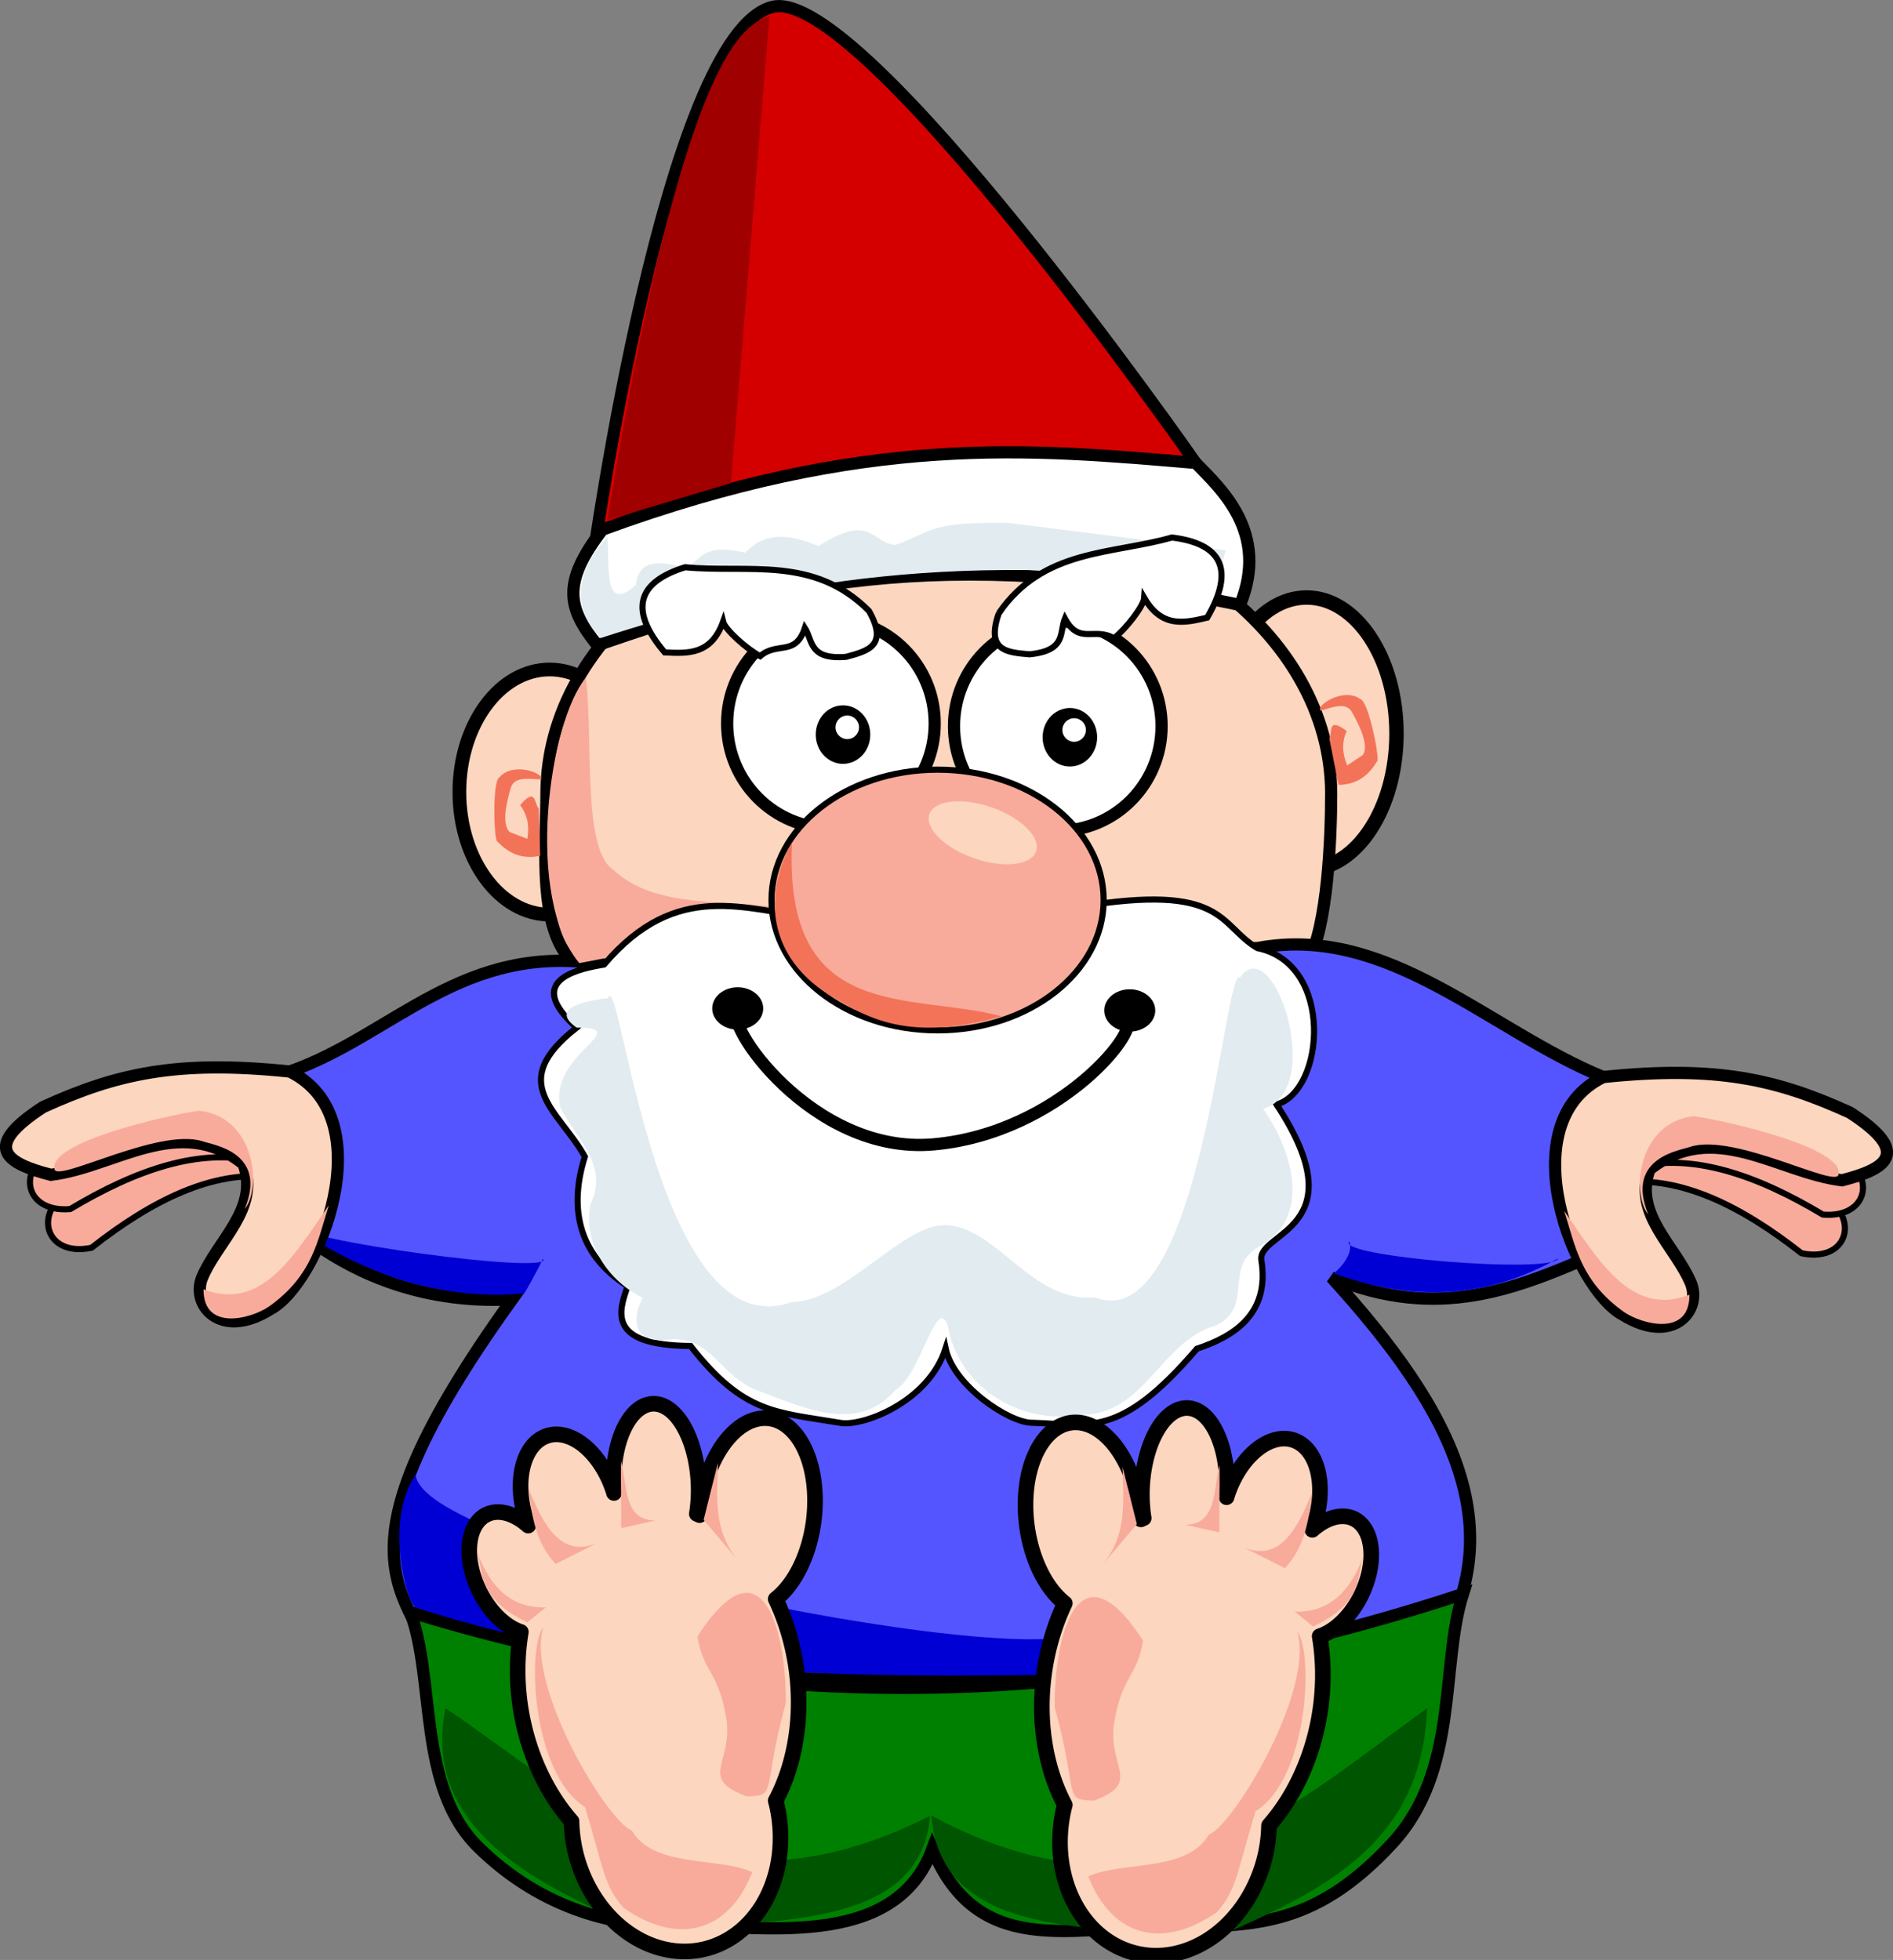 <?xml version="1.0" encoding="UTF-8" standalone="no"?>
<!-- Created with Inkscape (http://www.inkscape.org/) -->

<svg
   xmlns:dc="http://purl.org/dc/elements/1.1/"
   xmlns:cc="http://creativecommons.org/ns#"
   xmlns:rdf="http://www.w3.org/1999/02/22-rdf-syntax-ns#"
   xmlns:svg="http://www.w3.org/2000/svg"
   xmlns="http://www.w3.org/2000/svg"
   xmlns:sodipodi="http://sodipodi.sourceforge.net/DTD/sodipodi-0.dtd"
   xmlns:inkscape="http://www.inkscape.org/namespaces/inkscape"
   width="310.155"
   height="321.189"
   viewBox="0 0 82.062 84.981"
   version="1.1"
   id="svg8260"
   inkscape:version="0.92.4 (5da689c313, 2019-01-14)"
   sodipodi:docname="gnome.svg">
  <rect x="0" y="0" width="82.062" height="84.981" fill="#808080" stroke="none"/>
  <defs
     id="defs8254" />
  <sodipodi:namedview
     id="base"
     pagecolor="#ffffff"
     bordercolor="#666666"
     borderopacity="1.0"
     inkscape:pageopacity="0.0"
     inkscape:pageshadow="2"
     inkscape:zoom="3.959798"
     inkscape:cx="65.808164"
     inkscape:cy="145.76112"
     inkscape:document-units="px"
     inkscape:current-layer="layer1"
     showgrid="false"
     units="px"
     fit-margin-top="0"
     fit-margin-left="0"
     fit-margin-right="0"
     fit-margin-bottom="0"
     inkscape:window-width="2736"
     inkscape:window-height="1824"
     inkscape:window-x="0"
     inkscape:window-y="0"
     inkscape:window-maximized="1" />
  <g
     inkscape:label="Layer 1"
     inkscape:groupmode="layer"
     id="layer1"
     transform="translate(-8.64,-8.824)">
    <ellipse
       ry="5.9"
       rx="3.897"
       cy="40.631"
       cx="65.281"
       id="ellipse7799"
       style="opacity:1;fill:#fcd6bf;fill-opacity:1;stroke:#000000;stroke-width:0.625;stroke-linecap:round;stroke-miterlimit:4;stroke-dasharray:none;stroke-dashoffset:0;stroke-opacity:1;paint-order:markers fill stroke" />
    <ellipse
       style="opacity:1;fill:#fcd6bf;fill-opacity:1;stroke:#000000;stroke-width:0.594;stroke-linecap:round;stroke-miterlimit:4;stroke-dasharray:none;stroke-dashoffset:0;stroke-opacity:1;paint-order:markers fill stroke"
       id="ellipse7801"
       cx="-32.467"
       cy="43.166"
       rx="3.913"
       ry="5.314"
       transform="scale(-1,1)" />
    <path
       style="opacity:1;fill:#fcd6bf;fill-opacity:1;stroke:#000000;stroke-width:0.529;stroke-linecap:round;stroke-miterlimit:4;stroke-dasharray:none;stroke-dashoffset:0;stroke-opacity:1;paint-order:markers fill stroke"
       d="m 66.346,43.256 c 0,1.787 -0.136,5.749 -1.025,7.291 -2.607,4.522 -8.979,5.427 -15.983,5.427 -6.718,0 -13.478,-1.663 -16.242,-5.892 -1.101,-1.684 -0.767,-4.826 -0.767,-6.827 0,-7.024 7.615,-12.719 17.009,-12.719 9.394,0 17.009,5.694 17.009,12.719 z"
       id="path7777"
       inkscape:connector-curvature="0"
       sodipodi:nodetypes="sssssss" />
    <g
       transform="matrix(0.173,0,0,0.173,-33.479,11.881)"
       id="g7753"
       inkscape:export-xdpi="35.439999"
       inkscape:export-ydpi="35.439999"
       style="stroke-width:3.062;stroke-miterlimit:4;stroke-dasharray:none">
      <ellipse
         ry="26.257"
         rx="26.005"
         cy="163.66"
         cx="451.673"
         id="ellipse7749"
         style="opacity:1;fill:#ffffff;fill-opacity:1;stroke:#000000;stroke-width:3.062;stroke-linecap:round;stroke-miterlimit:4;stroke-dasharray:none;stroke-opacity:1" />
      <ellipse
         ry="5.807"
         rx="5.302"
         cy="166.438"
         cx="454.702"
         id="ellipse7751"
         style="opacity:1;fill:#000000;fill-opacity:1;stroke:#000000;stroke-width:3.062;stroke-linecap:round;stroke-miterlimit:4;stroke-dasharray:none;stroke-opacity:1" />
    </g>
    <ellipse
       ry="0.511"
       rx="0.51"
       cy="40.36"
       cx="45.369"
       id="ellipse7755"
       style="opacity:1;fill:#ffffff;fill-opacity:1;stroke:none;stroke-width:0.529;stroke-linecap:round;stroke-miterlimit:4;stroke-dasharray:none;stroke-opacity:1" />
    <g
       inkscape:export-ydpi="35.439999"
       inkscape:export-xdpi="35.439999"
       id="g7767"
       transform="matrix(0.173,0,0,0.173,-23.644,11.997)"
       style="stroke-width:3.062;stroke-miterlimit:4;stroke-dasharray:none">
      <ellipse
         style="opacity:1;fill:#ffffff;fill-opacity:1;stroke:#000000;stroke-width:3.062;stroke-linecap:round;stroke-miterlimit:4;stroke-dasharray:none;stroke-opacity:1"
         id="ellipse7763"
         cx="451.673"
         cy="163.66"
         rx="26.005"
         ry="26.257" />
      <ellipse
         style="opacity:1;fill:#000000;fill-opacity:1;stroke:#000000;stroke-width:3.062;stroke-linecap:round;stroke-miterlimit:4;stroke-dasharray:none;stroke-opacity:1"
         id="ellipse7765"
         cx="454.702"
         cy="166.438"
         rx="5.302"
         ry="5.807" />
    </g>
    <ellipse
       style="opacity:1;fill:#ffffff;fill-opacity:1;stroke:none;stroke-width:0.529;stroke-linecap:round;stroke-miterlimit:4;stroke-dasharray:none;stroke-opacity:1"
       id="ellipse7769"
       cx="55.204"
       cy="40.476"
       rx="0.51"
       ry="0.511" />
    <path
       style="fill:#5555ff;fill-rule:evenodd;stroke:#000000;stroke-width:0.529;stroke-linecap:butt;stroke-linejoin:miter;stroke-miterlimit:4;stroke-dasharray:none;stroke-opacity:1"
       d="m 21.203,55.285 c 4.514,-1.591 7.519,-5.653 13.624,-4.64 l 28.319,-0.714 c 5.663,-1.063 10.033,3.56 14.992,5.592 l -0.297,7.675 c -3.414,1.475 -6.83,2.944 -11.482,1.011 5.172,5.687 8.513,11.431 3.629,17.432 l -42.121,-0.059 c -1.538,-3.781 -5.196,-5.054 2.975,-16.42 -4.115,0.218 -7.222,-1.295 -9.281,-2.975 z"
       id="path7803"
       inkscape:connector-curvature="0"
       sodipodi:nodetypes="ccccccccccc" />
    <path
       style="fill:#f8ab9b;fill-opacity:1;fill-rule:evenodd;stroke:none;stroke-width:0.529;stroke-linecap:butt;stroke-linejoin:miter;stroke-miterlimit:4;stroke-dasharray:none;stroke-opacity:1"
       d="m 34.037,38.212 c 0.331,2.714 -0.172,7.456 1.199,8.334 2.229,2.089 6.253,0.93 8.752,2.075 L 33.752,50.584 C 31.357,47.677 32.451,40.103 34.037,38.212 Z"
       id="path7840"
       inkscape:connector-curvature="0"
       sodipodi:nodetypes="ccccc" />
    <path
       inkscape:connector-curvature="0"
       style="fill:#ffffff;fill-rule:evenodd;stroke:#000000;stroke-width:0.265;stroke-linecap:butt;stroke-linejoin:miter;stroke-miterlimit:4;stroke-dasharray:none;stroke-opacity:1"
       d="m 43.989,48.622 c -3.017,-0.323 -5.995,-1.707 -9.162,2.023 -2.167,0.346 -2.98,1.125 -1.19,2.737 -3.082,2.418 -0.794,3.548 0.357,5.592 -0.65,2.076 -0.411,4.179 1.853,5.617 -0.376,1.082 -0.925,2.569 2.728,2.593 2.307,2.956 3.708,2.865 6.508,3.336 0.948,0.16 3.801,-0.895 4.549,-3.23 0.34,1.615 2.725,3.198 3.715,3.223 2.495,0.062 3.798,0.743 7.18,-3.21 1.658,-0.546 3.16,-1.545 2.793,-3.835 -0.199,-1.24 4.221,-1.342 0.658,-6.755 2.087,-0.575 2.522,-6.101 -0.833,-6.782 C 61.462,48.944 61.785,47.08 55.412,48.146 Z"
       id="path7797" />
    <path
       style="fill:none;fill-rule:evenodd;stroke:#000000;stroke-width:0.529;stroke-linecap:round;stroke-linejoin:miter;stroke-miterlimit:4;stroke-dasharray:none;stroke-opacity:1"
       d="m 40.641,52.629 c -0.748,0.426 3.178,6.279 8.461,5.814 5.501,-0.484 9.189,-5.135 8.331,-5.511"
       id="path7783"
       inkscape:connector-curvature="0"
       sodipodi:nodetypes="csc" />
    <ellipse
       style="opacity:1;fill:#000000;fill-opacity:1;stroke:none;stroke-width:0.529;stroke-linecap:round;stroke-miterlimit:4;stroke-dasharray:none;stroke-dashoffset:0;stroke-opacity:1;paint-order:markers fill stroke"
       id="path7785"
       cx="40.62"
       cy="52.549"
       rx="1.106"
       ry="0.918" />
    <ellipse
       ry="0.918"
       rx="1.106"
       cy="52.636"
       cx="57.614"
       id="ellipse7787"
       style="opacity:1;fill:#000000;fill-opacity:1;stroke:none;stroke-width:0.529;stroke-linecap:round;stroke-miterlimit:4;stroke-dasharray:none;stroke-dashoffset:0;stroke-opacity:1;paint-order:markers fill stroke" />
    <path
       style="fill:#d40000;fill-rule:evenodd;stroke:#000000;stroke-width:0.529;stroke-linecap:butt;stroke-linejoin:miter;stroke-miterlimit:4;stroke-dasharray:none;stroke-opacity:1"
       d="m 34.31,33.305 c 0,0 3.173,-23.047 7.82,-24.183 3.889,-0.95 18.343,19.773 18.343,19.773 z"
       id="path7793"
       inkscape:connector-curvature="0"
       sodipodi:nodetypes="cscc" />
    <path
       style="fill:#ffffff;fill-rule:evenodd;stroke:#000000;stroke-width:0.529;stroke-linecap:butt;stroke-linejoin:miter;stroke-miterlimit:4;stroke-dasharray:none;stroke-opacity:1"
       d="m 34.535,36.802 c 7.233,-2.529 14.859,-4.469 27.86,-1.748 1.298,-3.158 -0.867,-5.068 -1.923,-6.159 -7.165,-0.604 -14.236,-1.312 -25.714,2.893 -1.805,2.334 -1.486,3.44 -0.223,5.014 z"
       id="path7789"
       inkscape:connector-curvature="0"
       sodipodi:nodetypes="ccccc" />
    <ellipse
       style="opacity:1;fill:#f8ab9b;fill-opacity:1;stroke:#000000;stroke-width:0.265;stroke-linecap:round;stroke-miterlimit:4;stroke-dasharray:none;stroke-dashoffset:0;stroke-opacity:1;paint-order:markers fill stroke"
       id="path7795"
       cx="49.284"
       cy="47.848"
       rx="7.199"
       ry="5.652" />
    <path
       style="fill:#008000;fill-rule:evenodd;stroke:#000000;stroke-width:0.529;stroke-linecap:butt;stroke-linejoin:miter;stroke-miterlimit:4;stroke-dasharray:none;stroke-opacity:1"
       d="m 26.421,78.719 c 1.102,2.919 0.296,7.584 2.949,10.192 2.513,2.471 5.616,3.514 8.792,3.427 3.177,-0.087 9.241,1.165 10.896,-3.343 1.933,4.7 5.975,3.397 9.84,3.37 3.865,-0.027 6.613,0.158 10.101,-3.622 2.912,-3.155 2.073,-7.71 3.061,-10.809 -14.533,4.811 -29.648,5.724 -45.638,0.785 z"
       id="path7814"
       inkscape:connector-curvature="0"
       sodipodi:nodetypes="cszczscc" />
    <path
       style="fill:#005500;fill-rule:evenodd;stroke:none;stroke-width:0.529;stroke-linecap:butt;stroke-linejoin:miter;stroke-miterlimit:4;stroke-dasharray:none;stroke-opacity:1"
       d="m 27.955,82.89 c 5.941,4.009 11.191,9.615 21.001,4.67 -0.411,4.972 -6.891,4.508 -12.375,4.938 -5.372,-2.124 -9.616,-4.735 -8.627,-9.608 z"
       id="path8025"
       inkscape:connector-curvature="0"
       sodipodi:nodetypes="cccc" />
    <path
       sodipodi:nodetypes="cccscc"
       inkscape:connector-curvature="0"
       id="path8068"
       d="M 55.864,79.356 C 54.698,81.641 26.916,76.217 26.659,72.756 c -1.406,2.082 -0.349,5.635 -0.009,5.76 9.687,3.207 20.503,2.999 27.382,2.929 1.994,-0.02 0.266,-1.327 1.832,-2.089 z"
       style="fill:#0000d4;fill-rule:evenodd;stroke:none;stroke-width:0.529;stroke-linecap:butt;stroke-linejoin:miter;stroke-miterlimit:4;stroke-dasharray:none;stroke-opacity:1" />
    <path
       sodipodi:nodetypes="cccc"
       inkscape:connector-curvature="0"
       id="path8062"
       d="m 70.505,82.89 c -5.941,4.276 -11.682,9.928 -21.492,4.654 0.411,5.303 6.891,4.808 12.375,5.267 5.132,-2.187 8.897,-4.33 9.117,-9.921 z"
       style="fill:#005500;fill-rule:evenodd;stroke:none;stroke-width:0.529;stroke-linecap:butt;stroke-linejoin:miter;stroke-miterlimit:4;stroke-dasharray:none;stroke-opacity:1" />
    <path
       style="fill:#e2ebf0;fill-opacity:1;fill-rule:evenodd;stroke:none;stroke-width:0.529;stroke-linecap:butt;stroke-linejoin:miter;stroke-miterlimit:4;stroke-dasharray:none;stroke-opacity:1"
       d="m 56.102,65.072 c -2.729,0.267 -4.277,-3.105 -6.511,-3.127 -1.851,-0.018 -4.37,3.332 -6.638,3.334 -5.889,2.125 -7.443,-14.708 -7.953,-13.181 -0.614,0.077 -2.684,0.351 -1.363,1.282 2.554,0.018 -1.246,1.132 -0.703,3.478 0.719,1.389 2.116,2.503 1.304,4.184 -0.339,1.707 0.77,3.319 2.266,4.057 -0.428,0.771 -0.488,1.892 0.879,1.832 2.152,-0.36 2.389,1.656 4.278,2.248 2.022,0.774 4.188,1.747 5.783,-0.073 1.096,-0.582 1.788,-4.21 2.286,-2.798 0.437,2.611 3.068,4.317 5.758,3.863 2.8,0.007 3.427,-3.176 5.862,-3.88 1.681,-0.806 0.305,-2.531 1.852,-3.399 2.475,-1.344 1.317,-4.428 0.193,-5.988 2.756,-0.791 0.437,-7.79 -1.006,-5.689 -0.652,-0.684 -1.708,15.698 -6.287,13.856 z"
       id="path7834"
       inkscape:connector-curvature="0"
       sodipodi:nodetypes="cscccccccccccccccc" />
    <ellipse
       style="opacity:1;fill:#fcd6bf;fill-opacity:1;stroke:none;stroke-width:0.529;stroke-linecap:round;stroke-miterlimit:4;stroke-dasharray:none;stroke-dashoffset:0;stroke-opacity:1;paint-order:markers fill stroke"
       id="path7842"
       cx="63.178"
       cy="25.56"
       rx="2.45"
       ry="1.167"
       transform="rotate(19.219)" />
    <path
       style="fill:#0000d4;fill-rule:evenodd;stroke:none;stroke-width:0.529;stroke-linecap:butt;stroke-linejoin:miter;stroke-miterlimit:4;stroke-dasharray:none;stroke-opacity:1"
       d="m 21.27,61.898 c 0.147,0.72 11.483,2.223 10.905,1.501 -0.297,0.654 -0.803,1.502 -0.803,1.502 -2.946,0.304 -6.648,-0.493 -10.102,-3.003 z"
       id="path8064"
       inkscape:connector-curvature="0"
       sodipodi:nodetypes="cccc" />
    <path
       sodipodi:nodetypes="cccc"
       inkscape:connector-curvature="0"
       id="path8066"
       d="m 76.192,63.382 c -0.226,0.699 -9.712,-0.08 -9.057,-0.733 0.222,0.684 -0.679,1.389 -0.679,1.389 2.623,0.936 6.011,1.463 9.736,-0.657 z"
       style="fill:#0000d4;fill-rule:evenodd;stroke:none;stroke-width:0.529;stroke-linecap:butt;stroke-linejoin:miter;stroke-miterlimit:4;stroke-dasharray:none;stroke-opacity:1" />
    <path
       style="fill:#e2ebf0;fill-opacity:1;fill-rule:evenodd;stroke:none;stroke-width:0.265px;stroke-linecap:butt;stroke-linejoin:miter;stroke-opacity:1"
       d="m 34.976,32.088 c -1.589,1.749 -1.389,3.311 -0.293,4.4 6.628,-2.158 14.836,-3.93 26.676,-2.334 l 0.418,-1.47 -9.405,-1.186 c -3.449,-0.047 -3.168,0.316 -4.911,0.953 -1.045,-0.066 -1.031,-1.424 -3.341,0.05 -1.759,-0.742 -2.56,-0.34 -3.174,0.284 -1.94,-0.431 -1.857,0.351 -2.606,0.635 -0.976,-0.2 -1.985,-0.46 -2.138,0.768 -1.389,1.261 -1.146,-0.743 -1.226,-2.099 z"
       id="path1007"
       inkscape:connector-curvature="0"
       sodipodi:nodetypes="ccccccccccc" />
    <path
       style="fill:#ffffff;fill-rule:evenodd;stroke:#000000;stroke-width:0.265;stroke-linecap:butt;stroke-linejoin:miter;stroke-miterlimit:4;stroke-dasharray:none;stroke-opacity:1"
       d="m 51.939,35.413 c 1.926,-2.805 4.885,-2.539 7.504,-3.284 2.151,0.266 2.744,1.379 1.53,3.475 -0.98,0.229 -1.962,0.467 -2.73,-0.857 -0.022,0.351 -0.803,1.355 -1.314,1.754 -0.839,-0.502 -1.498,0.3 -2.126,-0.858 -0.248,0.602 0.084,1.391 -1.533,1.552 -0.937,-0.083 -1.913,-0.126 -1.331,-1.783 z"
       id="path858"
       inkscape:connector-curvature="0"
       sodipodi:nodetypes="cccccccc" />
    <path
       sodipodi:nodetypes="cccccccc"
       inkscape:connector-curvature="0"
       id="path860"
       d="m 46.309,35.313 c -2.395,-2.417 -5.259,-1.628 -7.969,-1.894 -2.069,0.645 -2.454,1.846 -0.886,3.692 1.005,0.05 2.013,0.11 2.533,-1.329 0.084,0.342 1.032,1.19 1.606,1.492 0.736,-0.643 1.528,0.029 1.939,-1.223 0.351,0.548 0.165,1.384 1.785,1.254 0.907,-0.249 1.86,-0.464 0.992,-1.992 z"
       style="fill:#ffffff;fill-rule:evenodd;stroke:#000000;stroke-width:0.265;stroke-linecap:butt;stroke-linejoin:miter;stroke-miterlimit:4;stroke-dasharray:none;stroke-opacity:1" />
    <g
       id="g925"
       transform="translate(-15.964,-1.197)">
      <path
         style="fill:#f8ab9b;fill-opacity:1;fill-rule:evenodd;stroke:#000000;stroke-width:0.265px;stroke-linecap:butt;stroke-linejoin:miter;stroke-opacity:1"
         d="m 95.936,59.797 7.134,1.765 c 2.316,0.905 1.795,3.259 -0.372,2.798 -2.648,-2.081 -5.244,-3.339 -7.743,-3.071 z"
         id="path916"
         inkscape:connector-curvature="0"
         sodipodi:nodetypes="ccccc" />
      <path
         sodipodi:nodetypes="ccccc"
         inkscape:connector-curvature="0"
         id="path914"
         d="m 96.341,59.009 7.3,0.852 c 2.412,0.606 2.191,3.007 -0.017,2.823 -2.89,-1.731 -5.623,-2.652 -8.068,-2.071 z"
         style="fill:#f8ab9b;fill-opacity:1;fill-rule:evenodd;stroke:#000000;stroke-width:0.265px;stroke-linecap:butt;stroke-linejoin:miter;stroke-opacity:1" />
      <path
         sodipodi:nodetypes="ccccccc"
         inkscape:connector-curvature="0"
         id="path912"
         d="m 94.954,67.027 c -2.12,-1.138 -4.936,-8.301 -0.852,-10.307 4.931,-0.514 7.533,0.102 10.691,1.537 2.728,1.764 1.564,2.453 -0.334,2.94 -2.784,-0.337 -5.568,-2.698 -8.352,-0.468 -0.704,1.947 1.126,3.314 1.804,4.944 0.459,1.19 -0.818,2.686 -2.957,1.353 z"
         style="fill:#fcd6bf;fill-opacity:1;fill-rule:evenodd;stroke:#000000;stroke-width:0.529;stroke-linecap:butt;stroke-linejoin:miter;stroke-miterlimit:4;stroke-dasharray:none;stroke-opacity:1" />
      <path
         style="fill:#f8ab9b;fill-opacity:1;fill-rule:evenodd;stroke:none;stroke-width:0.226;stroke-linecap:butt;stroke-linejoin:miter;stroke-miterlimit:4;stroke-dasharray:none;stroke-opacity:1"
         d="m 96.056,62.675 c -1.023,-2.503 1.456,-2.782 1.818,-2.929 1.931,-0.623 6.413,1.855 6.43,1.188 0.23,-1.153 -4.849,-2.316 -6.263,-2.516 -2.445,0.255 -2.734,3.378 -1.985,4.257 z"
         id="path7850"
         inkscape:connector-curvature="0"
         sodipodi:nodetypes="ccccc" />
      <path
         sodipodi:nodetypes="cccc"
         inkscape:connector-curvature="0"
         id="path918"
         d="m 92.409,62.522 c 1.505,2.154 2.909,4.617 5.433,3.638 0.012,1.846 -2.079,1.273 -2.835,0.749 -1.912,-1.355 -2.119,-2.907 -2.598,-4.387 z"
         style="fill:#f8ab9b;fill-opacity:1;fill-rule:evenodd;stroke:none;stroke-width:0.265px;stroke-linecap:butt;stroke-linejoin:miter;stroke-opacity:1" />
    </g>
    <g
       transform="matrix(-1,0,0,1,115.305,-1.435)"
       id="g937">
      <path
         sodipodi:nodetypes="ccccc"
         inkscape:connector-curvature="0"
         id="path927"
         d="m 95.936,59.797 7.134,1.765 c 2.316,0.905 1.795,3.259 -0.372,2.798 -2.648,-2.081 -5.244,-3.339 -7.743,-3.071 z"
         style="fill:#f8ab9b;fill-opacity:1;fill-rule:evenodd;stroke:#000000;stroke-width:0.265px;stroke-linecap:butt;stroke-linejoin:miter;stroke-opacity:1" />
      <path
         style="fill:#f8ab9b;fill-opacity:1;fill-rule:evenodd;stroke:#000000;stroke-width:0.265px;stroke-linecap:butt;stroke-linejoin:miter;stroke-opacity:1"
         d="m 96.341,59.009 7.3,0.852 c 2.412,0.606 2.191,3.007 -0.017,2.823 -2.89,-1.731 -5.623,-2.652 -8.068,-2.071 z"
         id="path929"
         inkscape:connector-curvature="0"
         sodipodi:nodetypes="ccccc" />
      <path
         style="fill:#fcd6bf;fill-opacity:1;fill-rule:evenodd;stroke:#000000;stroke-width:0.529;stroke-linecap:butt;stroke-linejoin:miter;stroke-miterlimit:4;stroke-dasharray:none;stroke-opacity:1"
         d="m 94.954,67.027 c -2.12,-1.138 -4.936,-8.301 -0.852,-10.307 4.931,-0.514 7.533,0.102 10.691,1.537 2.728,1.764 1.564,2.453 -0.334,2.94 -2.784,-0.337 -5.568,-2.698 -8.352,-0.468 -0.704,1.947 1.126,3.314 1.804,4.944 0.459,1.19 -0.818,2.686 -2.957,1.353 z"
         id="path931"
         inkscape:connector-curvature="0"
         sodipodi:nodetypes="ccccccc" />
      <path
         sodipodi:nodetypes="ccccc"
         inkscape:connector-curvature="0"
         id="path933"
         d="m 96.056,62.675 c -1.023,-2.503 1.456,-2.782 1.818,-2.929 1.931,-0.623 6.413,1.855 6.43,1.188 0.23,-1.153 -4.849,-2.316 -6.263,-2.516 -2.445,0.255 -2.734,3.378 -1.985,4.257 z"
         style="fill:#f8ab9b;fill-opacity:1;fill-rule:evenodd;stroke:none;stroke-width:0.226;stroke-linecap:butt;stroke-linejoin:miter;stroke-miterlimit:4;stroke-dasharray:none;stroke-opacity:1" />
      <path
         style="fill:#f8ab9b;fill-opacity:1;fill-rule:evenodd;stroke:none;stroke-width:0.265px;stroke-linecap:butt;stroke-linejoin:miter;stroke-opacity:1"
         d="m 92.409,62.522 c 1.505,2.154 2.909,4.617 5.433,3.638 0.012,1.846 -2.079,1.273 -2.835,0.749 -1.912,-1.355 -2.119,-2.907 -2.598,-4.387 z"
         id="path935"
         inkscape:connector-curvature="0"
         sodipodi:nodetypes="cccc" />
    </g>
    <g
       id="g969"
       transform="matrix(1.276,0,0,1.276,9.414,-27.679)">
      <path
         id="path939"
         transform="matrix(0.265,0,0,0.265,12.384,8.824)"
         d="m 34.668,254.658 a 10.536,5.446 87.706 0 0 -5.021,10.744 10.536,5.446 87.706 0 0 0.041,0.689 9.375,5.893 72.098 0 0 -0.062,-0.219 9.375,5.893 72.098 0 0 -8.488,-7.109 9.375,5.893 72.098 0 0 -2.727,10.732 9.375,5.893 72.098 0 0 0.283,0.783 8.304,5.089 64.42 0 0 -5.314,-1.424 8.304,5.089 64.42 0 0 -1.006,9.688 8.304,5.089 64.42 0 0 5.379,5.373 23.839,17.857 81.288 0 0 -0.047,9.688 23.839,17.857 81.288 0 0 6.543,14.586 15.982,13.259 77.093 0 0 0.463,3.797 15.982,13.259 77.093 0 0 16.492,12.617 15.982,13.259 77.093 0 0 9.355,-18.541 15.982,13.259 77.093 0 0 -0.133,-0.51 23.839,17.857 81.288 0 0 2.582,-17.357 23.839,17.857 81.288 0 0 -2.58,-8.496 7.321,12.321 7.346 0 0 4.869,-10.006 7.321,12.321 7.346 0 0 -5.686,-13.156 7.321,12.321 7.346 0 0 -8.838,11.283 7.321,12.321 7.346 0 0 -0.105,1.113 23.839,17.857 81.288 0 0 -0.357,-0.162 10.536,5.446 87.706 0 0 0.221,-3.805 10.536,5.446 87.706 0 0 -5.863,-10.309 z"
         style="opacity:1;fill:#fcd6bf;fill-opacity:1;stroke:#000000;stroke-width:2;stroke-linecap:square;stroke-linejoin:round;stroke-miterlimit:4;stroke-dasharray:none;stroke-dashoffset:0;stroke-opacity:1;paint-order:normal"
         inkscape:connector-curvature="0" />
      <path
         style="fill:#f8ab9b;fill-opacity:1;fill-rule:evenodd;stroke:none;stroke-width:0.239;stroke-linecap:butt;stroke-linejoin:miter;stroke-miterlimit:4;stroke-dasharray:none;stroke-opacity:1"
         d="m 17.849,83.908 c -0.592,2.021 2.199,6.617 3.007,6.898 0.724,1.279 2.967,0.899 4.095,1.416 -0.815,2.076 -2.534,2.491 -4.37,1.218 -0.673,-0.776 -0.654,-1.241 -1.312,-3.426 -1.83,-1.166 -1.963,-5.449 -1.42,-6.106 z"
         id="path7844"
         inkscape:connector-curvature="0"
         sodipodi:nodetypes="cccccc" />
      <path
         sodipodi:nodetypes="czccc"
         inkscape:connector-curvature="0"
         id="path952"
         d="m 24.761,89.65 c -1.687,-0.631 -0.428,-1.134 -0.701,-2.706 -0.272,-1.573 -0.774,-1.503 -0.972,-2.729 2.271,-3.516 3.036,0.038 2.999,2.271 -0.83,3.031 -0.25,3.131 -1.326,3.163 z"
         style="fill:#f8ab9b;fill-opacity:1;fill-rule:evenodd;stroke:none;stroke-width:0.239;stroke-linecap:butt;stroke-linejoin:miter;stroke-miterlimit:4;stroke-dasharray:none;stroke-opacity:1" />
      <path
         sodipodi:nodetypes="cccc"
         inkscape:connector-curvature="0"
         id="path954"
         d="m 17.31,83.735 0.626,-0.508 c -1.189,0.033 -1.892,-0.705 -2.327,-1.866 0.231,0.785 0.018,1.56 1.701,2.374 z"
         style="fill:#f8ab9b;fill-opacity:1;fill-rule:evenodd;stroke:none;stroke-width:0.265px;stroke-linecap:butt;stroke-linejoin:miter;stroke-opacity:1" />
      <path
         sodipodi:nodetypes="cccc"
         style="fill:#f8ab9b;fill-opacity:1;fill-rule:evenodd;stroke:none;stroke-width:0.265px;stroke-linecap:butt;stroke-linejoin:miter;stroke-opacity:1"
         d="m 18.267,81.751 1.406,-0.709 c -1.202,0.502 -1.809,-0.566 -2.327,-1.866 0.115,0.909 0.223,1.82 0.921,2.575 z"
         id="path956"
         inkscape:connector-curvature="0" />
      <path
         sodipodi:nodetypes="cccc"
         inkscape:connector-curvature="0"
         id="path958"
         d="m 20.499,80.534 1.158,-0.26 c -1.101,-0.01 -0.939,-1.198 -1.169,-2.02 z"
         style="fill:#f8ab9b;fill-opacity:1;fill-rule:evenodd;stroke:none;stroke-width:0.265px;stroke-linecap:butt;stroke-linejoin:miter;stroke-opacity:1" />
      <path
         sodipodi:nodetypes="cccc"
         style="fill:#f8ab9b;fill-opacity:1;fill-rule:evenodd;stroke:none;stroke-width:0.265px;stroke-linecap:butt;stroke-linejoin:miter;stroke-opacity:1"
         d="m 23.299,80.251 1.217,1.441 c -0.919,-1.061 -0.749,-2.227 -0.732,-3.378 z"
         id="path960"
         inkscape:connector-curvature="0" />
    </g>
    <g
       transform="matrix(-1.276,0,0,1.276,87.653,-27.495)"
       id="g1001">
      <path
         inkscape:connector-curvature="0"
         style="opacity:1;fill:#fcd6bf;fill-opacity:1;stroke:#000000;stroke-width:2;stroke-linecap:square;stroke-linejoin:round;stroke-miterlimit:4;stroke-dasharray:none;stroke-dashoffset:0;stroke-opacity:1;paint-order:normal"
         d="m 34.668,254.658 a 10.536,5.446 87.706 0 0 -5.021,10.744 10.536,5.446 87.706 0 0 0.041,0.689 9.375,5.893 72.098 0 0 -0.062,-0.219 9.375,5.893 72.098 0 0 -8.488,-7.109 9.375,5.893 72.098 0 0 -2.727,10.732 9.375,5.893 72.098 0 0 0.283,0.783 8.304,5.089 64.42 0 0 -5.314,-1.424 8.304,5.089 64.42 0 0 -1.006,9.688 8.304,5.089 64.42 0 0 5.379,5.373 23.839,17.857 81.288 0 0 -0.047,9.688 23.839,17.857 81.288 0 0 6.543,14.586 15.982,13.259 77.093 0 0 0.463,3.797 15.982,13.259 77.093 0 0 16.492,12.617 15.982,13.259 77.093 0 0 9.355,-18.541 15.982,13.259 77.093 0 0 -0.133,-0.51 23.839,17.857 81.288 0 0 2.582,-17.357 23.839,17.857 81.288 0 0 -2.58,-8.496 7.321,12.321 7.346 0 0 4.869,-10.006 7.321,12.321 7.346 0 0 -5.686,-13.156 7.321,12.321 7.346 0 0 -8.838,11.283 7.321,12.321 7.346 0 0 -0.105,1.113 23.839,17.857 81.288 0 0 -0.357,-0.162 10.536,5.446 87.706 0 0 0.221,-3.805 10.536,5.446 87.706 0 0 -5.863,-10.309 z"
         transform="matrix(0.265,0,0,0.265,12.384,8.824)"
         id="path987" />
      <path
         sodipodi:nodetypes="cccccc"
         inkscape:connector-curvature="0"
         id="path989"
         d="m 17.849,83.908 c -0.592,2.021 2.199,6.617 3.007,6.898 0.724,1.279 2.967,0.899 4.095,1.416 -0.815,2.076 -2.534,2.491 -4.37,1.218 -0.673,-0.776 -0.654,-1.241 -1.312,-3.426 -1.83,-1.166 -1.963,-5.449 -1.42,-6.106 z"
         style="fill:#f8ab9b;fill-opacity:1;fill-rule:evenodd;stroke:none;stroke-width:0.239;stroke-linecap:butt;stroke-linejoin:miter;stroke-miterlimit:4;stroke-dasharray:none;stroke-opacity:1" />
      <path
         style="fill:#f8ab9b;fill-opacity:1;fill-rule:evenodd;stroke:none;stroke-width:0.239;stroke-linecap:butt;stroke-linejoin:miter;stroke-miterlimit:4;stroke-dasharray:none;stroke-opacity:1"
         d="m 24.761,89.65 c -1.687,-0.631 -0.428,-1.134 -0.701,-2.706 -0.272,-1.573 -0.774,-1.503 -0.972,-2.729 2.271,-3.516 3.036,0.038 2.999,2.271 -0.83,3.031 -0.25,3.131 -1.326,3.163 z"
         id="path991"
         inkscape:connector-curvature="0"
         sodipodi:nodetypes="czccc" />
      <path
         style="fill:#f8ab9b;fill-opacity:1;fill-rule:evenodd;stroke:none;stroke-width:0.265px;stroke-linecap:butt;stroke-linejoin:miter;stroke-opacity:1"
         d="m 17.31,83.735 0.626,-0.508 c -1.189,0.033 -1.892,-0.705 -2.327,-1.866 0.231,0.785 0.018,1.56 1.701,2.374 z"
         id="path993"
         inkscape:connector-curvature="0"
         sodipodi:nodetypes="cccc" />
      <path
         inkscape:connector-curvature="0"
         id="path995"
         d="m 18.267,81.751 1.406,-0.709 c -1.202,0.502 -1.809,-0.566 -2.327,-1.866 0.115,0.909 0.223,1.82 0.921,2.575 z"
         style="fill:#f8ab9b;fill-opacity:1;fill-rule:evenodd;stroke:none;stroke-width:0.265px;stroke-linecap:butt;stroke-linejoin:miter;stroke-opacity:1"
         sodipodi:nodetypes="cccc" />
      <path
         style="fill:#f8ab9b;fill-opacity:1;fill-rule:evenodd;stroke:none;stroke-width:0.265px;stroke-linecap:butt;stroke-linejoin:miter;stroke-opacity:1"
         d="m 20.499,80.534 1.158,-0.26 c -1.101,-0.01 -0.939,-1.198 -1.169,-2.02 z"
         id="path997"
         inkscape:connector-curvature="0"
         sodipodi:nodetypes="cccc" />
      <path
         inkscape:connector-curvature="0"
         id="path999"
         d="m 23.299,80.251 1.217,1.441 c -0.919,-1.061 -0.749,-2.227 -0.732,-3.378 z"
         style="fill:#f8ab9b;fill-opacity:1;fill-rule:evenodd;stroke:none;stroke-width:0.265px;stroke-linecap:butt;stroke-linejoin:miter;stroke-opacity:1"
         sodipodi:nodetypes="cccc" />
    </g>
    <path
       style="fill:#f37359;fill-opacity:1;fill-rule:evenodd;stroke:none;stroke-width:0.265px;stroke-linecap:butt;stroke-linejoin:miter;stroke-opacity:1"
       d="m 66.266,40.841 c 0.146,-0.237 -0.107,-0.966 0.753,-0.322 -0.207,0.459 -0.204,0.956 0.023,1.492 l 0.681,-0.455 c 0.247,-0.391 -0.084,-1.16 -0.457,-1.82 -0.244,-0.499 -0.829,-0.256 -1.374,-0.1 -0.25,-0.2 0.992,-1.037 1.72,-0.499 0.367,0.077 0.871,2.722 0.722,2.695 -0.435,0.752 -1.015,1.012 -1.669,1.024 z"
       id="path1003"
       inkscape:connector-curvature="0"
       sodipodi:nodetypes="cccccccccc" />
    <path
       sodipodi:nodetypes="cccccccccc"
       inkscape:connector-curvature="0"
       id="path1005"
       d="m 31.994,43.879 c -0.195,-0.198 -0.113,-0.965 -0.806,-0.145 0.305,0.401 0.413,0.885 0.312,1.459 l -0.765,-0.291 c -0.329,-0.326 -0.179,-1.149 0.036,-1.877 0.126,-0.541 0.75,-0.435 1.316,-0.406 0.199,-0.251 -1.199,-0.787 -1.788,-0.1 -0.34,0.158 -0.238,2.848 -0.098,2.788 0.592,0.635 1.216,0.759 1.856,0.623 z"
       style="fill:#f37359;fill-opacity:1;fill-rule:evenodd;stroke:none;stroke-width:0.265px;stroke-linecap:butt;stroke-linejoin:miter;stroke-opacity:1" />
    <path
       style="fill:#a10000;fill-opacity:1;fill-rule:evenodd;stroke:none;stroke-width:0.265px;stroke-linecap:butt;stroke-linejoin:miter;stroke-opacity:1"
       d="M 40.324,29.771 41.996,9.516 C 41.024,9.9 38.354,10.562 34.976,31.37 Z"
       id="path1009"
       inkscape:connector-curvature="0"
       sodipodi:nodetypes="cccc" />
    <path
       style="fill:#f37359;fill-opacity:1;fill-rule:evenodd;stroke:none;stroke-width:0.265px;stroke-linecap:butt;stroke-linejoin:miter;stroke-opacity:1"
       d="m 42.974,45.349 c -0.368,7.87 5.129,6.49 9.086,7.54 -4.325,1.239 -6.126,-0.145 -7.571,-0.986 -2.45,-1.598 -2.838,-4.159 -1.515,-6.554 z"
       id="path1015"
       inkscape:connector-curvature="0"
       sodipodi:nodetypes="cccc" />
  </g>
</svg>
